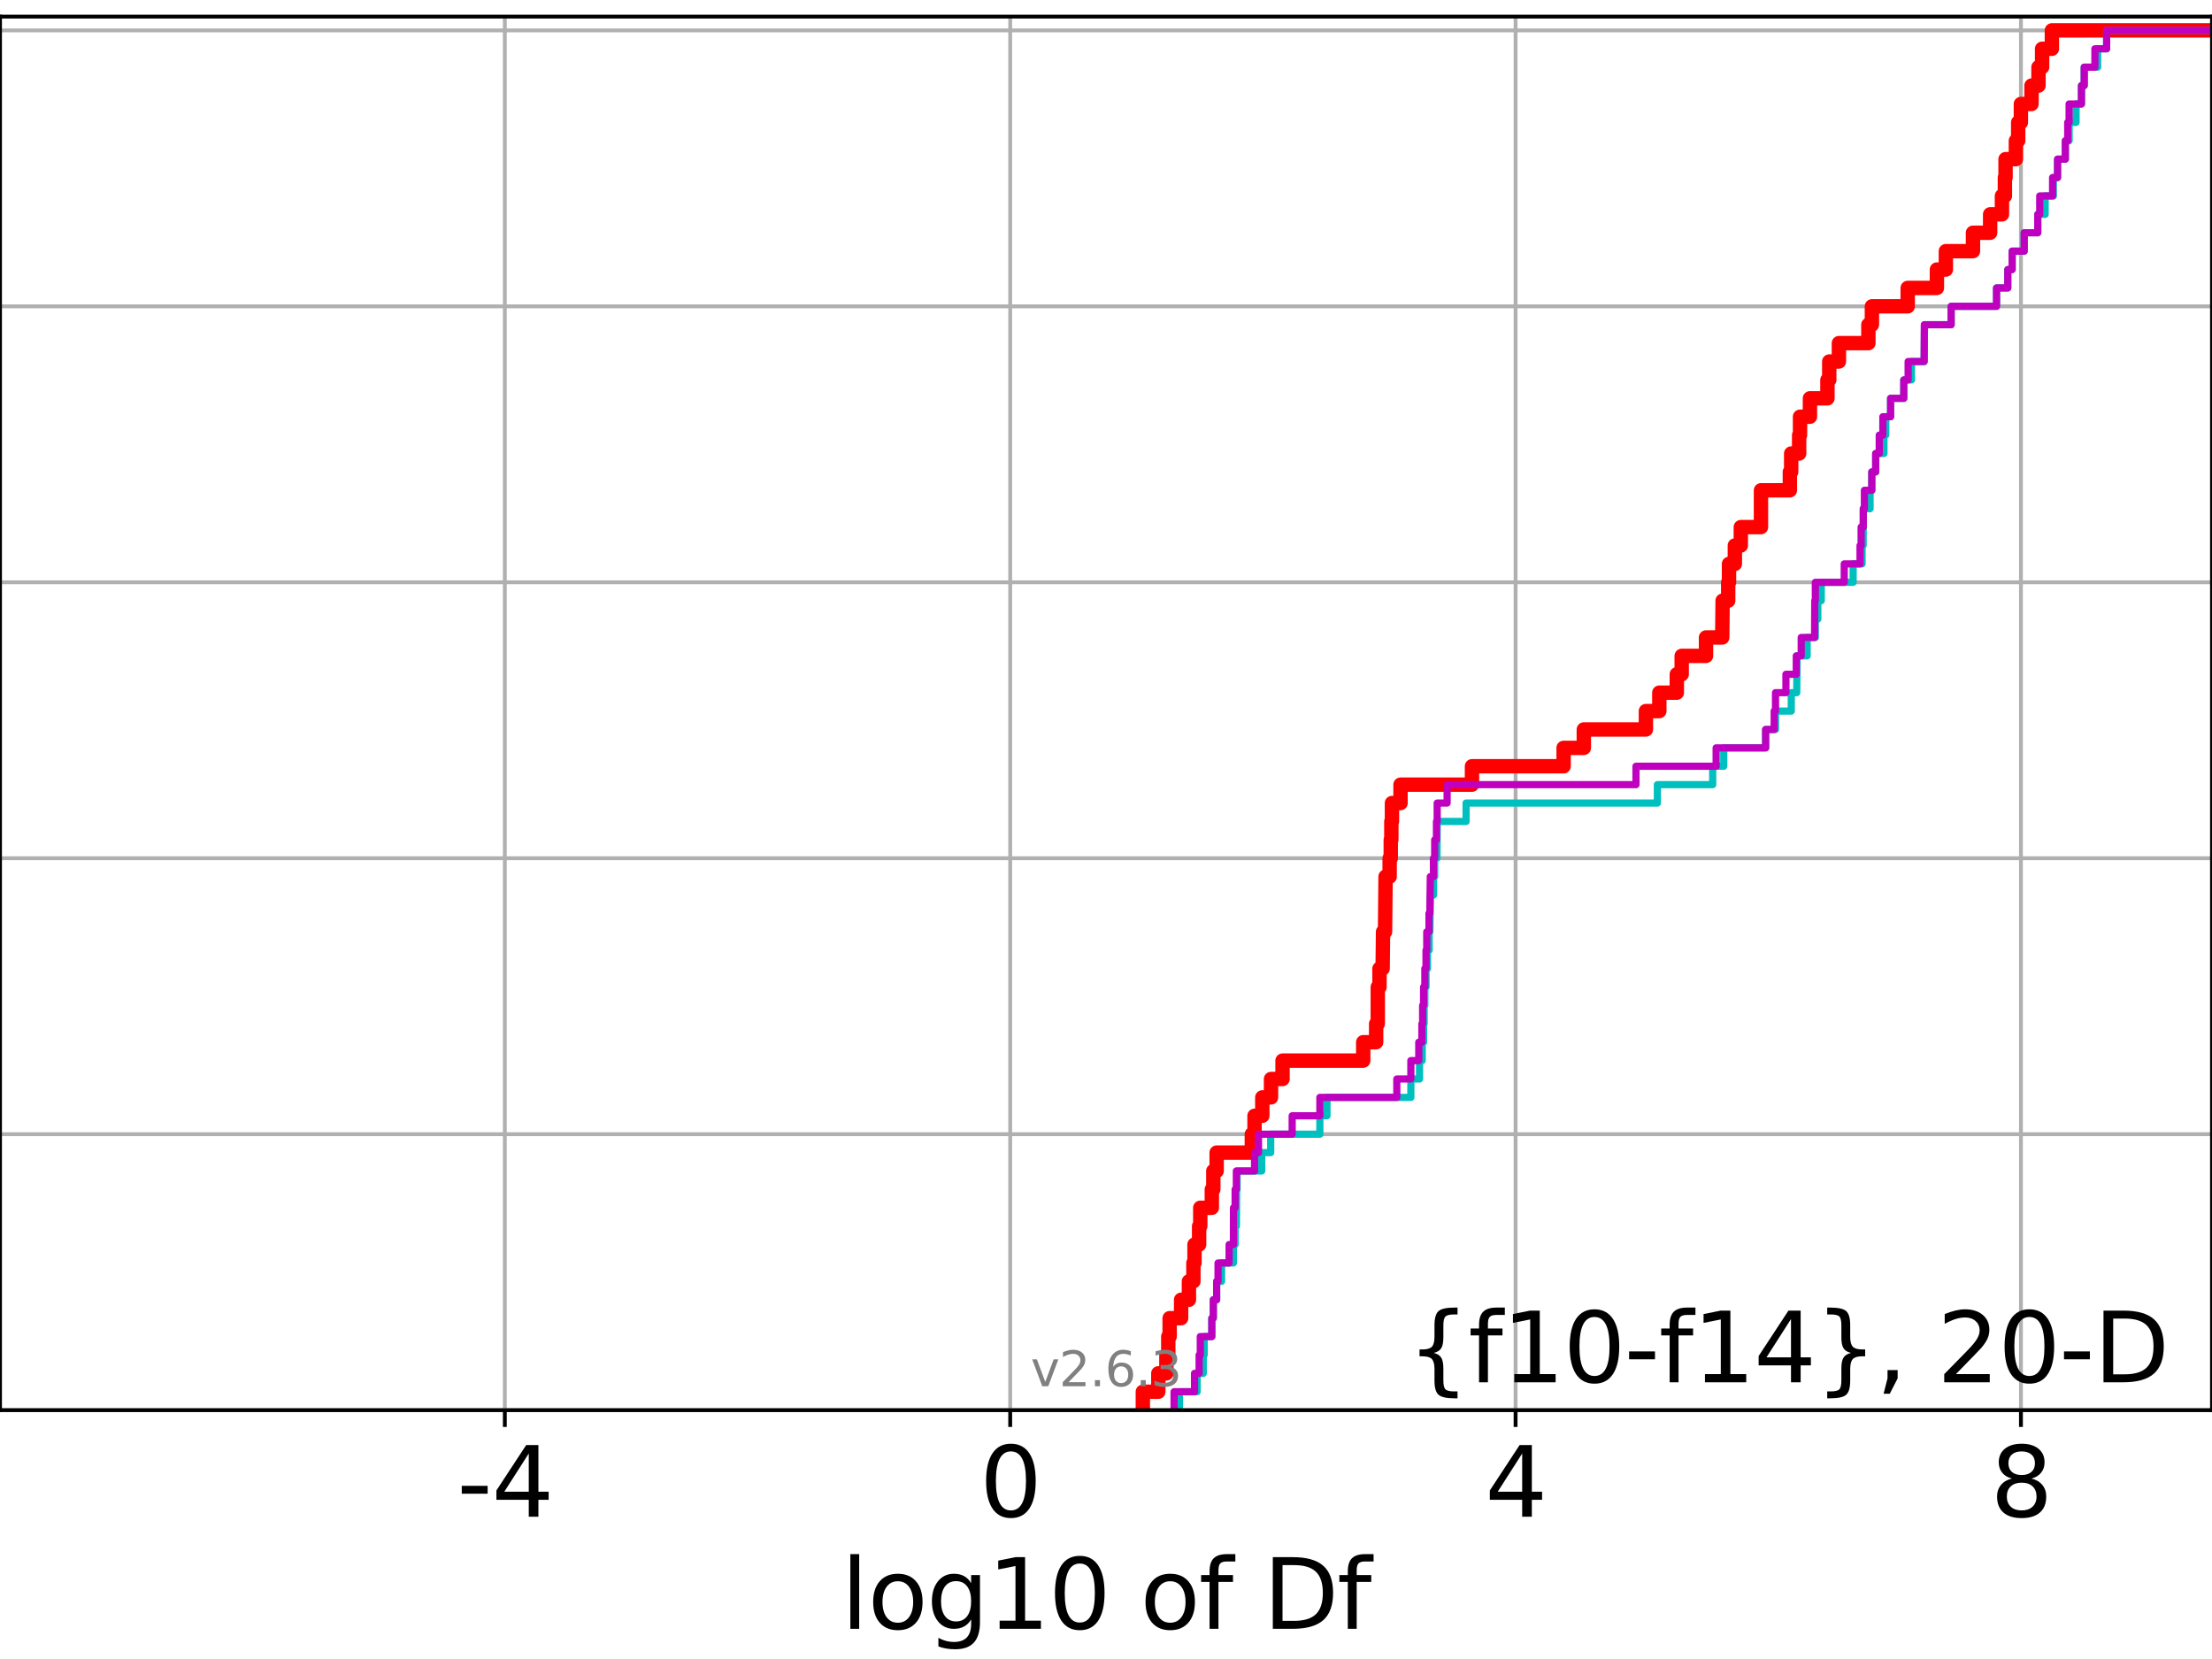 <?xml version="1.0" encoding="utf-8" standalone="no"?>
<!DOCTYPE svg PUBLIC "-//W3C//DTD SVG 1.1//EN"
  "http://www.w3.org/Graphics/SVG/1.1/DTD/svg11.dtd">
<svg xmlns:xlink="http://www.w3.org/1999/xlink" width="460.8pt" height="345.6pt" viewBox="0 0 460.8 345.6" xmlns="http://www.w3.org/2000/svg" version="1.1">
 <defs>
  <style type="text/css">*{stroke-linejoin: round; stroke-linecap: butt}</style>
 </defs>
 <g id="figure_1">
  <g id="patch_1">
   <path d="M 0 345.6 
L 460.8 345.6 
L 460.8 0 
L 0 0 
z
" style="fill: #ffffff"/>
  </g>
  <g id="axes_1">
   <g id="patch_2">
    <path d="M 0 293.76 
L 460.8 293.76 
L 460.8 3.456 
L 0 3.456 
z
" style="fill: #ffffff"/>
   </g>
   <g id="matplotlib.axis_1">
    <g id="xtick_1">
     <g id="line2d_1">
      <path d="M 105.165 293.76 
L 105.165 3.456 
" clip-path="url(#p6c98861235)" style="fill: none; stroke: #b0b0b0; stroke-width: 0.8; stroke-linecap: square"/>
     </g>
     <g id="line2d_2">
      <defs>
       <path id="m98d1d7ec49" d="M 0 0 
L 0 3.5 
" style="stroke: #000000; stroke-width: 0.8"/>
      </defs>
      <g>
       <use xlink:href="#m98d1d7ec49" x="105.165" y="293.76" style="stroke: #000000; stroke-width: 0.8"/>
      </g>
     </g>
     <g id="text_1">
      <!-- -4 -->
      <g transform="translate(95.194 315.957) scale(0.2 -0.2)">
       <defs>
        <path id="DejaVuSans-2d" d="M 313 2009 
L 1997 2009 
L 1997 1497 
L 313 1497 
L 313 2009 
z
" transform="scale(0.016)"/>
        <path id="DejaVuSans-34" d="M 2419 4116 
L 825 1625 
L 2419 1625 
L 2419 4116 
z
M 2253 4666 
L 3047 4666 
L 3047 1625 
L 3713 1625 
L 3713 1100 
L 3047 1100 
L 3047 0 
L 2419 0 
L 2419 1100 
L 313 1100 
L 313 1709 
L 2253 4666 
z
" transform="scale(0.016)"/>
       </defs>
       <use xlink:href="#DejaVuSans-2d"/>
       <use xlink:href="#DejaVuSans-34" x="36.084"/>
      </g>
     </g>
    </g>
    <g id="xtick_2">
     <g id="line2d_3">
      <path d="M 210.443 293.76 
L 210.443 3.456 
" clip-path="url(#p6c98861235)" style="fill: none; stroke: #b0b0b0; stroke-width: 0.8; stroke-linecap: square"/>
     </g>
     <g id="line2d_4">
      <g>
       <use xlink:href="#m98d1d7ec49" x="210.443" y="293.76" style="stroke: #000000; stroke-width: 0.8"/>
      </g>
     </g>
     <g id="text_2">
      <!-- 0 -->
      <g transform="translate(204.081 315.957) scale(0.2 -0.2)">
       <defs>
        <path id="DejaVuSans-30" d="M 2034 4250 
Q 1547 4250 1301 3770 
Q 1056 3291 1056 2328 
Q 1056 1369 1301 889 
Q 1547 409 2034 409 
Q 2525 409 2770 889 
Q 3016 1369 3016 2328 
Q 3016 3291 2770 3770 
Q 2525 4250 2034 4250 
z
M 2034 4750 
Q 2819 4750 3233 4129 
Q 3647 3509 3647 2328 
Q 3647 1150 3233 529 
Q 2819 -91 2034 -91 
Q 1250 -91 836 529 
Q 422 1150 422 2328 
Q 422 3509 836 4129 
Q 1250 4750 2034 4750 
z
" transform="scale(0.016)"/>
       </defs>
       <use xlink:href="#DejaVuSans-30"/>
      </g>
     </g>
    </g>
    <g id="xtick_3">
     <g id="line2d_5">
      <path d="M 315.722 293.76 
L 315.722 3.456 
" clip-path="url(#p6c98861235)" style="fill: none; stroke: #b0b0b0; stroke-width: 0.8; stroke-linecap: square"/>
     </g>
     <g id="line2d_6">
      <g>
       <use xlink:href="#m98d1d7ec49" x="315.722" y="293.76" style="stroke: #000000; stroke-width: 0.8"/>
      </g>
     </g>
     <g id="text_3">
      <!-- 4 -->
      <g transform="translate(309.359 315.957) scale(0.2 -0.2)">
       <use xlink:href="#DejaVuSans-34"/>
      </g>
     </g>
    </g>
    <g id="xtick_4">
     <g id="line2d_7">
      <path d="M 421 293.76 
L 421 3.456 
" clip-path="url(#p6c98861235)" style="fill: none; stroke: #b0b0b0; stroke-width: 0.8; stroke-linecap: square"/>
     </g>
     <g id="line2d_8">
      <g>
       <use xlink:href="#m98d1d7ec49" x="421" y="293.76" style="stroke: #000000; stroke-width: 0.8"/>
      </g>
     </g>
     <g id="text_4">
      <!-- 8 -->
      <g transform="translate(414.638 315.957) scale(0.2 -0.2)">
       <defs>
        <path id="DejaVuSans-38" d="M 2034 2216 
Q 1584 2216 1326 1975 
Q 1069 1734 1069 1313 
Q 1069 891 1326 650 
Q 1584 409 2034 409 
Q 2484 409 2743 651 
Q 3003 894 3003 1313 
Q 3003 1734 2745 1975 
Q 2488 2216 2034 2216 
z
M 1403 2484 
Q 997 2584 770 2862 
Q 544 3141 544 3541 
Q 544 4100 942 4425 
Q 1341 4750 2034 4750 
Q 2731 4750 3128 4425 
Q 3525 4100 3525 3541 
Q 3525 3141 3298 2862 
Q 3072 2584 2669 2484 
Q 3125 2378 3379 2068 
Q 3634 1759 3634 1313 
Q 3634 634 3220 271 
Q 2806 -91 2034 -91 
Q 1263 -91 848 271 
Q 434 634 434 1313 
Q 434 1759 690 2068 
Q 947 2378 1403 2484 
z
M 1172 3481 
Q 1172 3119 1398 2916 
Q 1625 2713 2034 2713 
Q 2441 2713 2670 2916 
Q 2900 3119 2900 3481 
Q 2900 3844 2670 4047 
Q 2441 4250 2034 4250 
Q 1625 4250 1398 4047 
Q 1172 3844 1172 3481 
z
" transform="scale(0.016)"/>
       </defs>
       <use xlink:href="#DejaVuSans-38"/>
      </g>
     </g>
    </g>
    <g id="text_5">
     <!-- log10 of Df -->
     <g transform="translate(175.214 339.313) scale(0.2 -0.2)">
      <defs>
       <path id="DejaVuSans-6c" d="M 603 4863 
L 1178 4863 
L 1178 0 
L 603 0 
L 603 4863 
z
" transform="scale(0.016)"/>
       <path id="DejaVuSans-6f" d="M 1959 3097 
Q 1497 3097 1228 2736 
Q 959 2375 959 1747 
Q 959 1119 1226 758 
Q 1494 397 1959 397 
Q 2419 397 2687 759 
Q 2956 1122 2956 1747 
Q 2956 2369 2687 2733 
Q 2419 3097 1959 3097 
z
M 1959 3584 
Q 2709 3584 3137 3096 
Q 3566 2609 3566 1747 
Q 3566 888 3137 398 
Q 2709 -91 1959 -91 
Q 1206 -91 779 398 
Q 353 888 353 1747 
Q 353 2609 779 3096 
Q 1206 3584 1959 3584 
z
" transform="scale(0.016)"/>
       <path id="DejaVuSans-67" d="M 2906 1791 
Q 2906 2416 2648 2759 
Q 2391 3103 1925 3103 
Q 1463 3103 1205 2759 
Q 947 2416 947 1791 
Q 947 1169 1205 825 
Q 1463 481 1925 481 
Q 2391 481 2648 825 
Q 2906 1169 2906 1791 
z
M 3481 434 
Q 3481 -459 3084 -895 
Q 2688 -1331 1869 -1331 
Q 1566 -1331 1297 -1286 
Q 1028 -1241 775 -1147 
L 775 -588 
Q 1028 -725 1275 -790 
Q 1522 -856 1778 -856 
Q 2344 -856 2625 -561 
Q 2906 -266 2906 331 
L 2906 616 
Q 2728 306 2450 153 
Q 2172 0 1784 0 
Q 1141 0 747 490 
Q 353 981 353 1791 
Q 353 2603 747 3093 
Q 1141 3584 1784 3584 
Q 2172 3584 2450 3431 
Q 2728 3278 2906 2969 
L 2906 3500 
L 3481 3500 
L 3481 434 
z
" transform="scale(0.016)"/>
       <path id="DejaVuSans-31" d="M 794 531 
L 1825 531 
L 1825 4091 
L 703 3866 
L 703 4441 
L 1819 4666 
L 2450 4666 
L 2450 531 
L 3481 531 
L 3481 0 
L 794 0 
L 794 531 
z
" transform="scale(0.016)"/>
       <path id="DejaVuSans-20" transform="scale(0.016)"/>
       <path id="DejaVuSans-66" d="M 2375 4863 
L 2375 4384 
L 1825 4384 
Q 1516 4384 1395 4259 
Q 1275 4134 1275 3809 
L 1275 3500 
L 2222 3500 
L 2222 3053 
L 1275 3053 
L 1275 0 
L 697 0 
L 697 3053 
L 147 3053 
L 147 3500 
L 697 3500 
L 697 3744 
Q 697 4328 969 4595 
Q 1241 4863 1831 4863 
L 2375 4863 
z
" transform="scale(0.016)"/>
       <path id="DejaVuSans-44" d="M 1259 4147 
L 1259 519 
L 2022 519 
Q 2988 519 3436 956 
Q 3884 1394 3884 2338 
Q 3884 3275 3436 3711 
Q 2988 4147 2022 4147 
L 1259 4147 
z
M 628 4666 
L 1925 4666 
Q 3281 4666 3915 4102 
Q 4550 3538 4550 2338 
Q 4550 1131 3912 565 
Q 3275 0 1925 0 
L 628 0 
L 628 4666 
z
" transform="scale(0.016)"/>
      </defs>
      <use xlink:href="#DejaVuSans-6c"/>
      <use xlink:href="#DejaVuSans-6f" x="27.783"/>
      <use xlink:href="#DejaVuSans-67" x="88.965"/>
      <use xlink:href="#DejaVuSans-31" x="152.441"/>
      <use xlink:href="#DejaVuSans-30" x="216.064"/>
      <use xlink:href="#DejaVuSans-20" x="279.688"/>
      <use xlink:href="#DejaVuSans-6f" x="311.475"/>
      <use xlink:href="#DejaVuSans-66" x="372.656"/>
      <use xlink:href="#DejaVuSans-20" x="407.861"/>
      <use xlink:href="#DejaVuSans-44" x="439.648"/>
      <use xlink:href="#DejaVuSans-66" x="516.65"/>
     </g>
    </g>
   </g>
   <g id="matplotlib.axis_2">
    <g id="ytick_1">
     <g id="line2d_9">
      <path d="M 0 293.76 
L 460.8 293.76 
" clip-path="url(#p6c98861235)" style="fill: none; stroke: #b0b0b0; stroke-width: 0.8; stroke-linecap: square"/>
     </g>
     <g id="line2d_10">
      <defs>
       <path id="m0872eaae17" d="M 0 0 
L -3.5 0 
" style="stroke: #000000; stroke-width: 0.8"/>
      </defs>
      <g>
       <use xlink:href="#m0872eaae17" x="0" y="293.76" style="stroke: #000000; stroke-width: 0.8"/>
      </g>
     </g>
    </g>
    <g id="ytick_2">
     <g id="line2d_11">
      <path d="M 0 236.274 
L 460.8 236.274 
" clip-path="url(#p6c98861235)" style="fill: none; stroke: #b0b0b0; stroke-width: 0.8; stroke-linecap: square"/>
     </g>
     <g id="line2d_12">
      <g>
       <use xlink:href="#m0872eaae17" x="0" y="236.274" style="stroke: #000000; stroke-width: 0.8"/>
      </g>
     </g>
    </g>
    <g id="ytick_3">
     <g id="line2d_13">
      <path d="M 0 178.788 
L 460.8 178.788 
" clip-path="url(#p6c98861235)" style="fill: none; stroke: #b0b0b0; stroke-width: 0.8; stroke-linecap: square"/>
     </g>
     <g id="line2d_14">
      <g>
       <use xlink:href="#m0872eaae17" x="0" y="178.788" style="stroke: #000000; stroke-width: 0.8"/>
      </g>
     </g>
    </g>
    <g id="ytick_4">
     <g id="line2d_15">
      <path d="M 0 121.302 
L 460.8 121.302 
" clip-path="url(#p6c98861235)" style="fill: none; stroke: #b0b0b0; stroke-width: 0.8; stroke-linecap: square"/>
     </g>
     <g id="line2d_16">
      <g>
       <use xlink:href="#m0872eaae17" x="0" y="121.302" style="stroke: #000000; stroke-width: 0.8"/>
      </g>
     </g>
    </g>
    <g id="ytick_5">
     <g id="line2d_17">
      <path d="M 0 63.816 
L 460.8 63.816 
" clip-path="url(#p6c98861235)" style="fill: none; stroke: #b0b0b0; stroke-width: 0.8; stroke-linecap: square"/>
     </g>
     <g id="line2d_18">
      <g>
       <use xlink:href="#m0872eaae17" x="0" y="63.816" style="stroke: #000000; stroke-width: 0.8"/>
      </g>
     </g>
    </g>
    <g id="ytick_6">
     <g id="line2d_19">
      <path d="M 0 6.33 
L 460.8 6.33 
" clip-path="url(#p6c98861235)" style="fill: none; stroke: #b0b0b0; stroke-width: 0.8; stroke-linecap: square"/>
     </g>
     <g id="line2d_20">
      <g>
       <use xlink:href="#m0872eaae17" x="0" y="6.33" style="stroke: #000000; stroke-width: 0.8"/>
      </g>
     </g>
    </g>
   </g>
   <g id="line2d_21">
    <path d="M 238.075 293.76 
L 238.075 289.928 
L 241.298 289.928 
L 241.298 286.095 
L 242.982 286.095 
L 242.982 282.263 
L 243.374 282.263 
L 243.374 278.43 
L 243.66 278.43 
L 243.66 274.598 
L 246.048 274.598 
L 246.048 270.766 
L 247.675 270.766 
L 247.675 266.933 
L 248.607 266.933 
L 248.607 263.101 
L 248.838 263.101 
L 248.838 259.268 
L 249.798 259.268 
L 249.798 255.436 
L 250.039 255.436 
L 250.039 251.604 
L 252.444 251.604 
L 252.444 247.771 
L 252.755 247.771 
L 252.755 243.939 
L 253.451 243.939 
L 253.451 240.106 
L 260.779 240.106 
L 260.779 236.274 
L 261.344 236.274 
L 261.344 232.442 
L 262.962 232.442 
L 262.962 228.609 
L 264.777 228.609 
L 264.777 224.777 
L 267.177 224.777 
L 267.177 220.944 
L 283.985 220.944 
L 283.985 217.112 
L 286.675 217.112 
L 286.675 213.28 
L 287.014 213.28 
L 287.021 205.615 
L 287.375 205.615 
L 287.375 201.782 
L 288.028 201.782 
L 288.117 194.118 
L 288.529 194.118 
L 288.639 182.621 
L 289.488 182.621 
L 289.488 178.788 
L 289.72 178.788 
L 289.72 174.956 
L 289.841 174.956 
L 289.841 171.123 
L 289.969 171.123 
L 289.969 167.291 
L 291.756 167.291 
L 291.756 163.459 
L 306.64 163.459 
L 306.64 159.626 
L 325.73 159.626 
L 325.73 155.794 
L 329.939 155.794 
L 329.939 151.961 
L 342.871 151.961 
L 342.871 148.129 
L 345.667 148.129 
L 345.667 144.297 
L 349.312 144.297 
L 349.312 140.464 
L 350.327 140.464 
L 350.327 136.632 
L 355.392 136.632 
L 355.392 132.799 
L 358.772 132.799 
L 358.855 125.135 
L 360.014 125.135 
L 360.014 121.302 
L 360.186 121.302 
L 360.186 117.47 
L 361.403 117.47 
L 361.403 113.637 
L 362.644 113.637 
L 362.644 109.805 
L 366.841 109.805 
L 366.844 102.14 
L 372.86 102.14 
L 372.86 98.308 
L 373.134 98.308 
L 373.134 94.475 
L 374.797 94.475 
L 374.797 90.643 
L 374.978 90.643 
L 374.978 86.811 
L 377.043 86.811 
L 377.043 82.978 
L 380.688 82.978 
L 380.688 79.146 
L 381.068 79.146 
L 381.068 75.313 
L 383.079 75.313 
L 383.079 71.481 
L 389.219 71.481 
L 389.219 67.649 
L 389.952 67.649 
L 389.952 63.816 
L 397.412 63.816 
L 397.412 59.984 
L 403.495 59.984 
L 403.495 56.151 
L 405.361 56.151 
L 405.361 52.319 
L 411.007 52.319 
L 411.007 48.487 
L 414.583 48.487 
L 414.583 44.654 
L 417.042 44.654 
L 417.042 40.822 
L 417.656 40.822 
L 417.656 36.989 
L 417.793 36.989 
L 417.793 33.157 
L 419.946 33.157 
L 419.946 29.325 
L 420.424 29.325 
L 420.424 25.492 
L 420.987 25.492 
L 420.987 21.66 
L 423.204 21.66 
L 423.204 17.827 
L 424.654 17.827 
L 424.654 13.995 
L 425.407 13.995 
L 425.407 10.163 
L 427.446 10.163 
L 427.446 6.33 
L 427.446 6.33 
L 460.8 6.33 
L 460.8 6.33 
" clip-path="url(#p6c98861235)" style="fill: none; stroke: #ff0000; stroke-width: 3; stroke-linecap: square"/>
   </g>
   <g id="line2d_22">
    <path d="M 245.7 293.76 
L 245.7 289.928 
L 249.388 289.928 
L 249.388 286.095 
L 250.665 286.095 
L 250.665 282.263 
L 250.854 282.263 
L 250.854 278.43 
L 252.444 278.43 
L 252.444 274.598 
L 252.755 274.598 
L 252.755 270.766 
L 253.451 270.766 
L 253.451 266.933 
L 254.47 266.933 
L 254.47 263.101 
L 256.94 263.101 
L 256.94 259.268 
L 257.303 259.268 
L 257.303 255.436 
L 257.556 255.436 
L 257.61 247.771 
L 257.705 247.771 
L 257.705 243.939 
L 262.838 243.939 
L 262.838 240.106 
L 264.707 240.106 
L 264.707 236.274 
L 274.953 236.274 
L 274.953 232.442 
L 276.436 232.442 
L 276.436 228.609 
L 293.907 228.609 
L 293.907 224.777 
L 295.716 224.777 
L 295.716 220.944 
L 296.268 220.944 
L 296.268 217.112 
L 296.558 217.112 
L 296.558 213.28 
L 296.673 213.28 
L 296.673 209.447 
L 296.82 209.447 
L 296.82 205.615 
L 297.066 205.615 
L 297.066 201.782 
L 297.368 201.782 
L 297.368 197.95 
L 297.712 197.95 
L 297.712 194.118 
L 297.867 194.118 
L 297.963 186.453 
L 298.641 186.453 
L 298.641 182.621 
L 298.871 182.621 
L 298.871 178.788 
L 299.344 178.788 
L 299.391 171.123 
L 305.415 171.123 
L 305.415 167.291 
L 345.264 167.291 
L 345.264 163.459 
L 356.786 163.459 
L 356.786 159.626 
L 359.091 159.626 
L 359.091 155.794 
L 367.815 155.794 
L 367.815 151.961 
L 369.871 151.961 
L 369.871 148.129 
L 373.154 148.129 
L 373.154 144.297 
L 374.294 144.297 
L 374.357 136.632 
L 376.46 136.632 
L 376.46 132.799 
L 378.169 132.799 
L 378.169 128.967 
L 378.687 128.967 
L 378.687 125.135 
L 379.398 125.135 
L 379.398 121.302 
L 386.041 121.302 
L 386.041 117.47 
L 387.902 117.47 
L 387.902 113.637 
L 388.125 113.637 
L 388.156 105.973 
L 389.565 105.973 
L 389.565 102.14 
L 389.928 102.14 
L 389.928 98.308 
L 390.739 98.308 
L 390.739 94.475 
L 392.461 94.475 
L 392.461 90.643 
L 392.843 90.643 
L 392.843 86.811 
L 393.844 86.811 
L 393.844 82.978 
L 396.594 82.978 
L 396.594 79.146 
L 398.196 79.146 
L 398.196 75.313 
L 400.835 75.313 
L 400.915 67.649 
L 406.456 67.649 
L 406.456 63.816 
L 415.915 63.816 
L 415.915 59.984 
L 418.26 59.984 
L 418.26 56.151 
L 419.171 56.151 
L 419.171 52.319 
L 421.679 52.319 
L 421.679 48.487 
L 424.505 48.487 
L 424.505 44.654 
L 426.041 44.654 
L 426.041 40.822 
L 427.757 40.822 
L 427.757 36.989 
L 428.628 36.989 
L 428.628 33.157 
L 430.244 33.157 
L 430.244 29.325 
L 431.033 29.325 
L 431.033 25.492 
L 432.482 25.492 
L 432.482 21.66 
L 433.604 21.66 
L 433.604 17.827 
L 434.183 17.827 
L 434.183 13.995 
L 436.975 13.995 
L 436.975 10.163 
L 438.852 10.163 
L 438.852 6.33 
L 438.852 6.33 
L 460.8 6.33 
L 460.8 6.33 
" clip-path="url(#p6c98861235)" style="fill: none; stroke: #00bfbf; stroke-width: 1.5; stroke-linecap: square"/>
   </g>
   <g id="line2d_23">
    <path d="M 244.583 293.76 
L 244.583 289.928 
L 248.838 289.928 
L 248.838 286.095 
L 249.798 286.095 
L 249.798 282.263 
L 250.039 282.263 
L 250.039 278.43 
L 252.444 278.43 
L 252.444 274.598 
L 252.755 274.598 
L 252.755 270.766 
L 253.451 270.766 
L 253.451 266.933 
L 253.739 266.933 
L 253.739 263.101 
L 256.045 263.101 
L 256.045 259.268 
L 256.94 259.268 
L 256.96 251.604 
L 257.303 251.604 
L 257.303 247.771 
L 257.556 247.771 
L 257.556 243.939 
L 261.344 243.939 
L 261.344 240.106 
L 262.168 240.106 
L 262.168 236.274 
L 269.182 236.274 
L 269.182 232.442 
L 274.953 232.442 
L 274.953 228.609 
L 290.981 228.609 
L 290.981 224.777 
L 293.907 224.777 
L 293.907 220.944 
L 295.557 220.944 
L 295.557 217.112 
L 296.204 217.112 
L 296.204 213.28 
L 296.36 213.28 
L 296.36 209.447 
L 296.558 209.447 
L 296.558 205.615 
L 296.82 205.615 
L 296.82 201.782 
L 297.066 201.782 
L 297.066 197.95 
L 297.219 197.95 
L 297.219 194.118 
L 297.682 194.118 
L 297.682 190.285 
L 297.867 190.285 
L 297.954 182.621 
L 298.615 182.621 
L 298.615 178.788 
L 298.871 178.788 
L 298.871 174.956 
L 299.241 174.956 
L 299.241 171.123 
L 299.391 171.123 
L 299.391 167.291 
L 301.462 167.291 
L 301.462 163.459 
L 340.807 163.459 
L 340.807 159.626 
L 357.504 159.626 
L 357.504 155.794 
L 367.815 155.794 
L 367.815 151.961 
L 369.593 151.961 
L 369.593 148.129 
L 369.871 148.129 
L 369.871 144.297 
L 372.042 144.297 
L 372.042 140.464 
L 374.198 140.464 
L 374.198 136.632 
L 375.224 136.632 
L 375.224 132.799 
L 378.006 132.799 
L 378.048 125.135 
L 378.169 125.135 
L 378.169 121.302 
L 384.19 121.302 
L 384.19 117.47 
L 387.48 117.47 
L 387.48 113.637 
L 387.707 113.637 
L 387.707 109.805 
L 388.156 109.805 
L 388.156 105.973 
L 388.388 105.973 
L 388.388 102.14 
L 389.928 102.14 
L 389.928 98.308 
L 390.739 98.308 
L 390.739 94.475 
L 391.481 94.475 
L 391.481 90.643 
L 392.233 90.643 
L 392.233 86.811 
L 393.844 86.811 
L 393.844 82.978 
L 396.594 82.978 
L 396.594 79.146 
L 397.497 79.146 
L 397.497 75.313 
L 400.835 75.313 
L 400.87 67.649 
L 406.456 67.649 
L 406.456 63.816 
L 415.915 63.816 
L 415.915 59.984 
L 418.26 59.984 
L 418.26 56.151 
L 419.171 56.151 
L 419.171 52.319 
L 421.679 52.319 
L 421.679 48.487 
L 424.505 48.487 
L 424.505 44.654 
L 424.913 44.654 
L 424.913 40.822 
L 427.59 40.822 
L 427.59 36.989 
L 428.628 36.989 
L 428.628 33.157 
L 430.244 33.157 
L 430.244 29.325 
L 430.743 29.325 
L 430.743 25.492 
L 431.033 25.492 
L 431.033 21.66 
L 433.604 21.66 
L 433.604 17.827 
L 434.183 17.827 
L 434.183 13.995 
L 436.406 13.995 
L 436.406 10.163 
L 438.852 10.163 
L 438.852 6.33 
L 438.852 6.33 
L 460.8 6.33 
L 460.8 6.33 
" clip-path="url(#p6c98861235)" style="fill: none; stroke: #bf00bf; stroke-width: 1.5; stroke-linecap: square"/>
   </g>
   <g id="patch_3">
    <path d="M 0 293.76 
L 0 3.456 
" style="fill: none; stroke: #000000; stroke-width: 0.8; stroke-linejoin: miter; stroke-linecap: square"/>
   </g>
   <g id="patch_4">
    <path d="M 460.8 293.76 
L 460.8 3.456 
" style="fill: none; stroke: #000000; stroke-width: 0.8; stroke-linejoin: miter; stroke-linecap: square"/>
   </g>
   <g id="patch_5">
    <path d="M 0 293.76 
L 460.8 293.76 
" style="fill: none; stroke: #000000; stroke-width: 0.8; stroke-linejoin: miter; stroke-linecap: square"/>
   </g>
   <g id="patch_6">
    <path d="M 0 3.456 
L 460.8 3.456 
" style="fill: none; stroke: #000000; stroke-width: 0.8; stroke-linejoin: miter; stroke-linecap: square"/>
   </g>
   <g id="text_6">
    <!-- {f10-f14}, 20-D -->
    <g transform="translate(293.159 287.954) scale(0.2 -0.2)">
     <defs>
      <path id="DejaVuSans-7b" d="M 3272 -594 
L 3272 -1044 
L 3078 -1044 
Q 2300 -1044 2036 -812 
Q 1772 -581 1772 109 
L 1772 856 
Q 1772 1328 1603 1509 
Q 1434 1691 991 1691 
L 800 1691 
L 800 2138 
L 991 2138 
Q 1438 2138 1605 2317 
Q 1772 2497 1772 2963 
L 1772 3713 
Q 1772 4403 2036 4633 
Q 2300 4863 3078 4863 
L 3272 4863 
L 3272 4416 
L 3059 4416 
Q 2619 4416 2484 4278 
Q 2350 4141 2350 3700 
L 2350 2925 
Q 2350 2434 2208 2212 
Q 2066 1991 1722 1913 
Q 2069 1828 2209 1606 
Q 2350 1384 2350 897 
L 2350 122 
Q 2350 -319 2484 -456 
Q 2619 -594 3059 -594 
L 3272 -594 
z
" transform="scale(0.016)"/>
      <path id="DejaVuSans-7d" d="M 800 -594 
L 1019 -594 
Q 1456 -594 1589 -459 
Q 1722 -325 1722 122 
L 1722 897 
Q 1722 1384 1862 1606 
Q 2003 1828 2350 1913 
Q 2003 1991 1862 2212 
Q 1722 2434 1722 2925 
L 1722 3700 
Q 1722 4144 1589 4280 
Q 1456 4416 1019 4416 
L 800 4416 
L 800 4863 
L 997 4863 
Q 1775 4863 2036 4633 
Q 2297 4403 2297 3713 
L 2297 2963 
Q 2297 2497 2465 2317 
Q 2634 2138 3078 2138 
L 3272 2138 
L 3272 1691 
L 3078 1691 
Q 2634 1691 2465 1509 
Q 2297 1328 2297 856 
L 2297 109 
Q 2297 -581 2036 -812 
Q 1775 -1044 997 -1044 
L 800 -1044 
L 800 -594 
z
" transform="scale(0.016)"/>
      <path id="DejaVuSans-2c" d="M 750 794 
L 1409 794 
L 1409 256 
L 897 -744 
L 494 -744 
L 750 256 
L 750 794 
z
" transform="scale(0.016)"/>
      <path id="DejaVuSans-32" d="M 1228 531 
L 3431 531 
L 3431 0 
L 469 0 
L 469 531 
Q 828 903 1448 1529 
Q 2069 2156 2228 2338 
Q 2531 2678 2651 2914 
Q 2772 3150 2772 3378 
Q 2772 3750 2511 3984 
Q 2250 4219 1831 4219 
Q 1534 4219 1204 4116 
Q 875 4013 500 3803 
L 500 4441 
Q 881 4594 1212 4672 
Q 1544 4750 1819 4750 
Q 2544 4750 2975 4387 
Q 3406 4025 3406 3419 
Q 3406 3131 3298 2873 
Q 3191 2616 2906 2266 
Q 2828 2175 2409 1742 
Q 1991 1309 1228 531 
z
" transform="scale(0.016)"/>
     </defs>
     <use xlink:href="#DejaVuSans-7b"/>
     <use xlink:href="#DejaVuSans-66" x="63.623"/>
     <use xlink:href="#DejaVuSans-31" x="98.828"/>
     <use xlink:href="#DejaVuSans-30" x="162.451"/>
     <use xlink:href="#DejaVuSans-2d" x="226.074"/>
     <use xlink:href="#DejaVuSans-66" x="262.158"/>
     <use xlink:href="#DejaVuSans-31" x="297.363"/>
     <use xlink:href="#DejaVuSans-34" x="360.986"/>
     <use xlink:href="#DejaVuSans-7d" x="424.609"/>
     <use xlink:href="#DejaVuSans-2c" x="488.232"/>
     <use xlink:href="#DejaVuSans-20" x="520.02"/>
     <use xlink:href="#DejaVuSans-32" x="551.807"/>
     <use xlink:href="#DejaVuSans-30" x="615.43"/>
     <use xlink:href="#DejaVuSans-2d" x="679.053"/>
     <use xlink:href="#DejaVuSans-44" x="715.137"/>
    </g>
   </g>
   <g id="text_7">
    <!-- v2.6.3 -->
    <g style="fill: #808080" transform="translate(214.719 288.777) scale(0.1 -0.1)">
     <defs>
      <path id="DejaVuSans-76" d="M 191 3500 
L 800 3500 
L 1894 563 
L 2988 3500 
L 3597 3500 
L 2284 0 
L 1503 0 
L 191 3500 
z
" transform="scale(0.016)"/>
      <path id="DejaVuSans-2e" d="M 684 794 
L 1344 794 
L 1344 0 
L 684 0 
L 684 794 
z
" transform="scale(0.016)"/>
      <path id="DejaVuSans-36" d="M 2113 2584 
Q 1688 2584 1439 2293 
Q 1191 2003 1191 1497 
Q 1191 994 1439 701 
Q 1688 409 2113 409 
Q 2538 409 2786 701 
Q 3034 994 3034 1497 
Q 3034 2003 2786 2293 
Q 2538 2584 2113 2584 
z
M 3366 4563 
L 3366 3988 
Q 3128 4100 2886 4159 
Q 2644 4219 2406 4219 
Q 1781 4219 1451 3797 
Q 1122 3375 1075 2522 
Q 1259 2794 1537 2939 
Q 1816 3084 2150 3084 
Q 2853 3084 3261 2657 
Q 3669 2231 3669 1497 
Q 3669 778 3244 343 
Q 2819 -91 2113 -91 
Q 1303 -91 875 529 
Q 447 1150 447 2328 
Q 447 3434 972 4092 
Q 1497 4750 2381 4750 
Q 2619 4750 2861 4703 
Q 3103 4656 3366 4563 
z
" transform="scale(0.016)"/>
      <path id="DejaVuSans-33" d="M 2597 2516 
Q 3050 2419 3304 2112 
Q 3559 1806 3559 1356 
Q 3559 666 3084 287 
Q 2609 -91 1734 -91 
Q 1441 -91 1130 -33 
Q 819 25 488 141 
L 488 750 
Q 750 597 1062 519 
Q 1375 441 1716 441 
Q 2309 441 2620 675 
Q 2931 909 2931 1356 
Q 2931 1769 2642 2001 
Q 2353 2234 1838 2234 
L 1294 2234 
L 1294 2753 
L 1863 2753 
Q 2328 2753 2575 2939 
Q 2822 3125 2822 3475 
Q 2822 3834 2567 4026 
Q 2313 4219 1838 4219 
Q 1578 4219 1281 4162 
Q 984 4106 628 3988 
L 628 4550 
Q 988 4650 1302 4700 
Q 1616 4750 1894 4750 
Q 2613 4750 3031 4423 
Q 3450 4097 3450 3541 
Q 3450 3153 3228 2886 
Q 3006 2619 2597 2516 
z
" transform="scale(0.016)"/>
     </defs>
     <use xlink:href="#DejaVuSans-76"/>
     <use xlink:href="#DejaVuSans-32" x="59.18"/>
     <use xlink:href="#DejaVuSans-2e" x="122.803"/>
     <use xlink:href="#DejaVuSans-36" x="154.59"/>
     <use xlink:href="#DejaVuSans-2e" x="218.213"/>
     <use xlink:href="#DejaVuSans-33" x="250"/>
    </g>
   </g>
  </g>
 </g>
 <defs>
  <clipPath id="p6c98861235">
   <rect x="0" y="3.456" width="460.8" height="290.304"/>
  </clipPath>
 </defs>
</svg>
